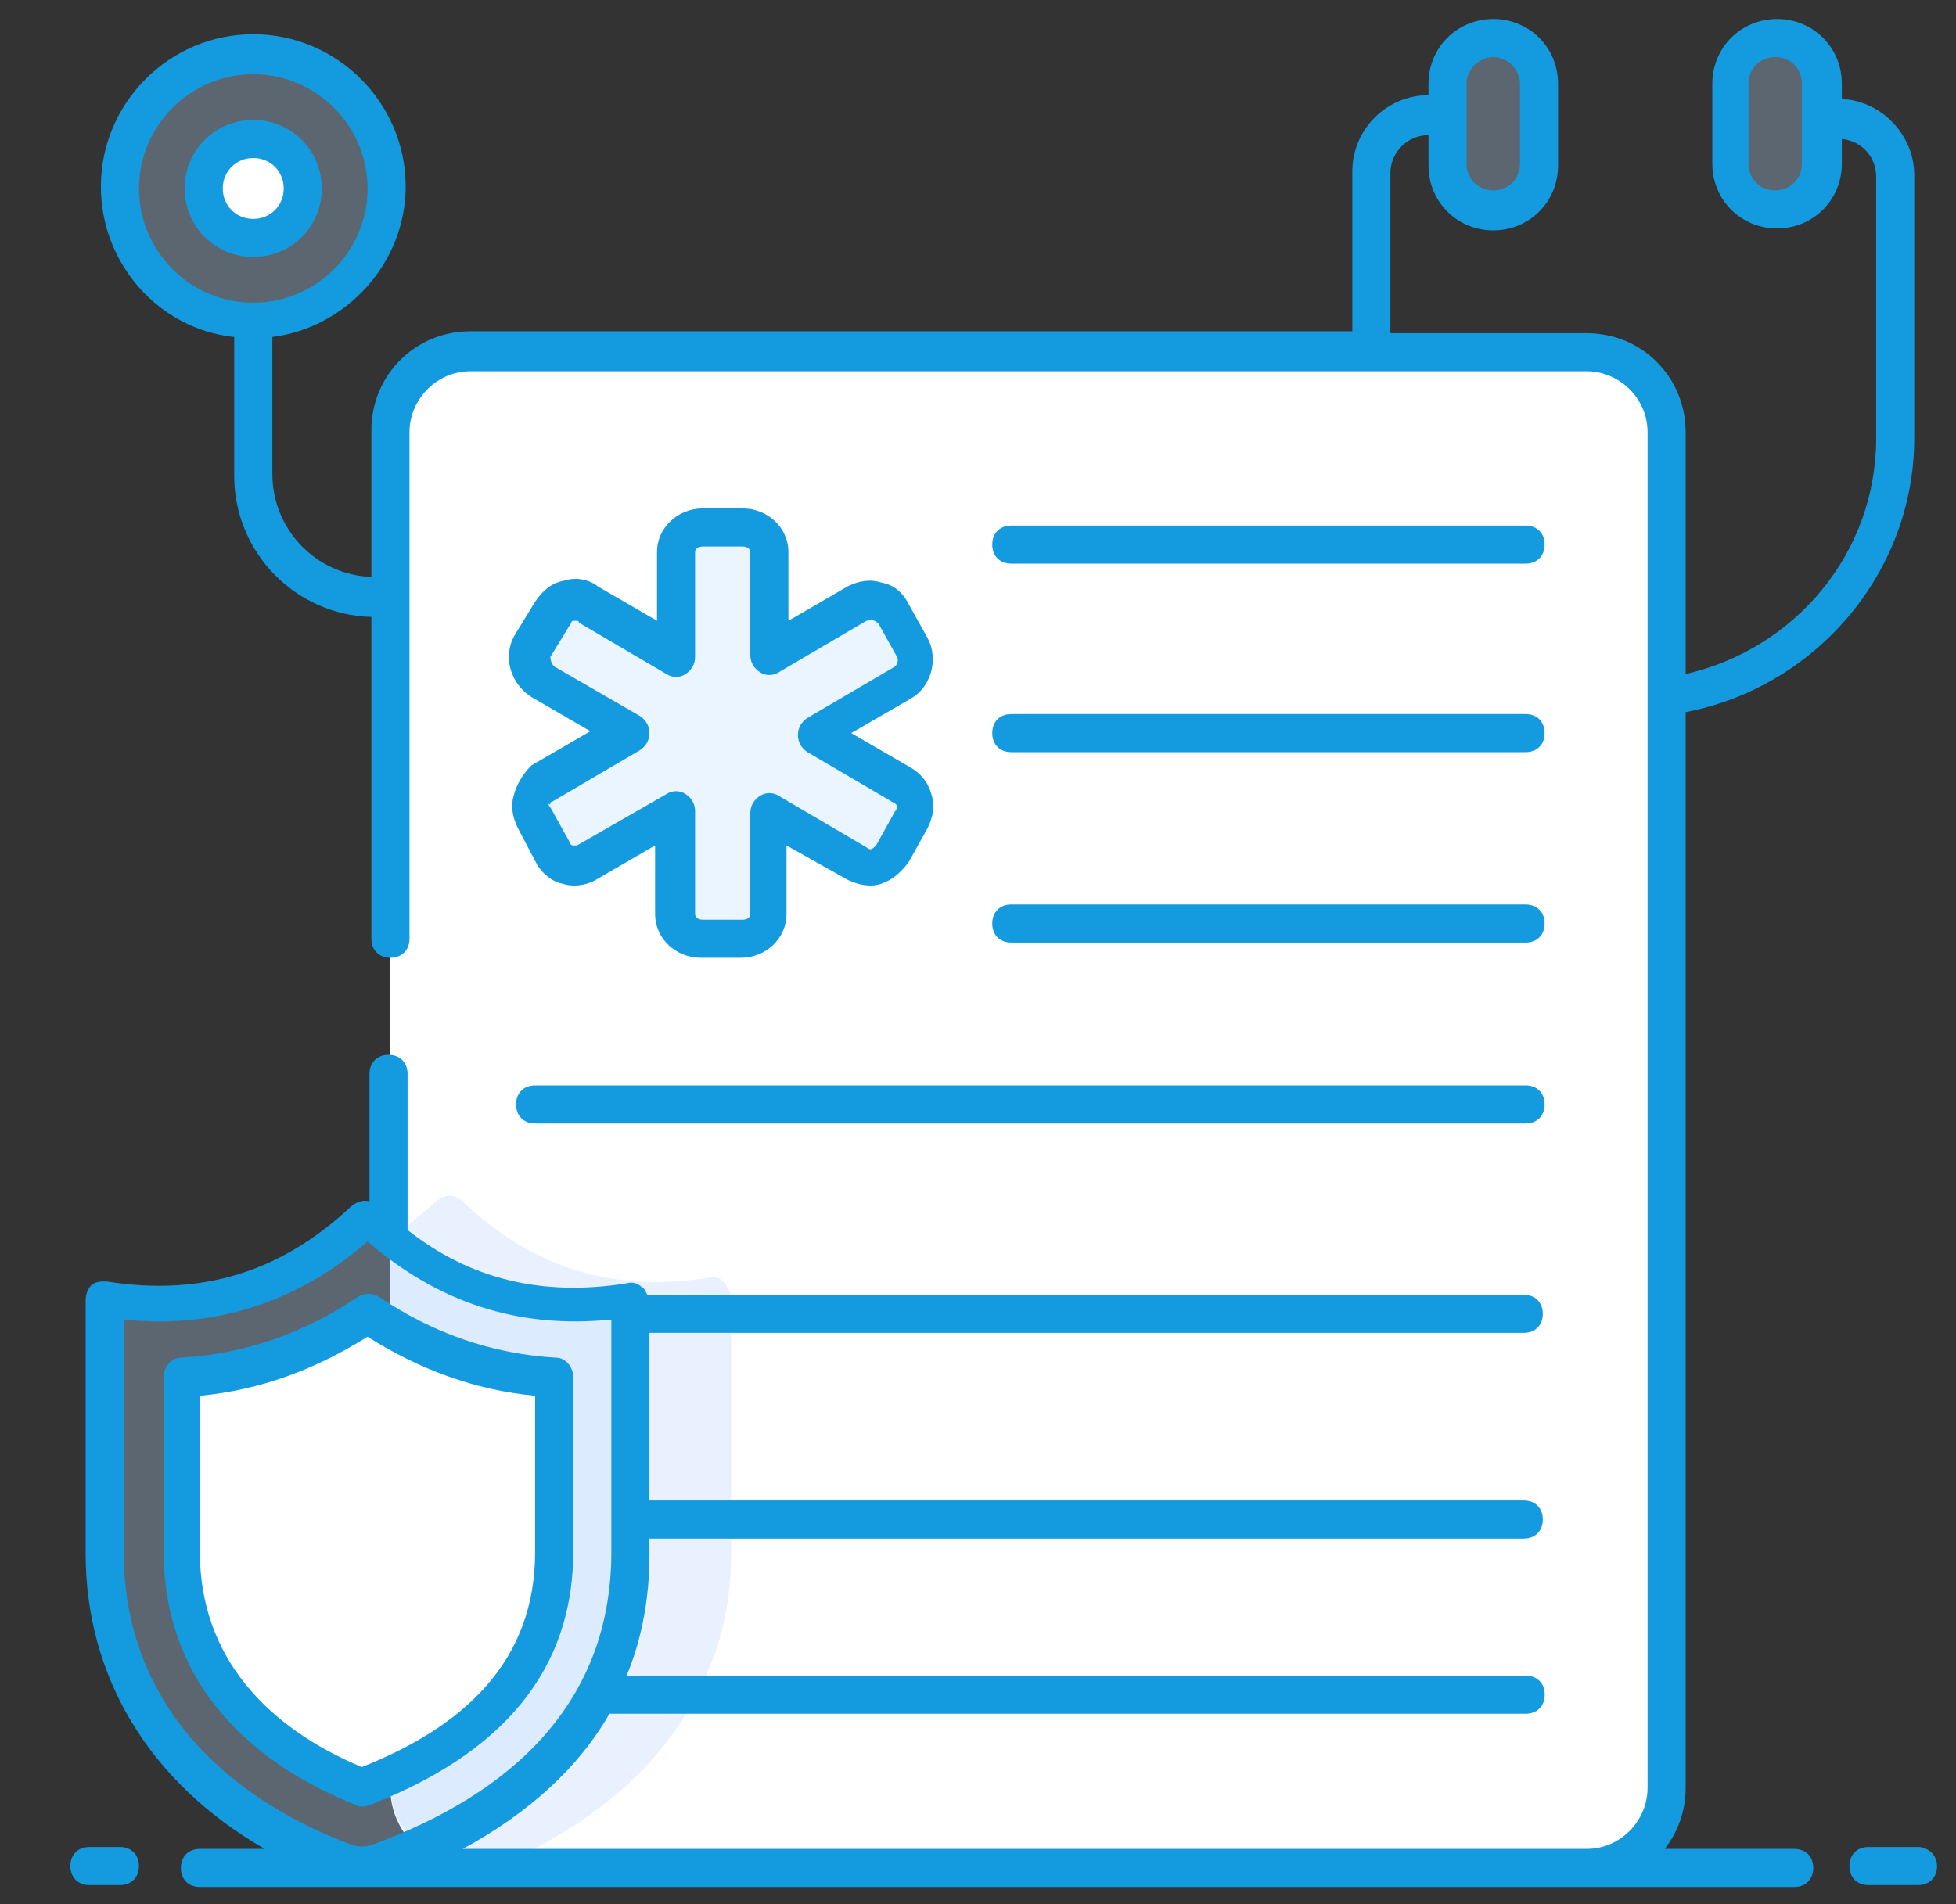 <svg xmlns="http://www.w3.org/2000/svg" width="38" height="37" viewBox="0 0 38 37" fill="none">
    <rect x="0" y="0" width="38" height="37" fill="#333333" stroke="none"/>
    <path d="M4.918 6.252C6.349 6.252 7.509 5.093 7.509 3.662C7.509 2.232 6.349 1.072 4.918 1.072C3.488 1.072 2.328 2.232 2.328 3.662C2.328 5.093 3.488 6.252 4.918 6.252Z" fill="#BADEFF" fill-opacity="0.3"/>
    <path d="M4.919 4.625C5.451 4.625 5.881 4.194 5.881 3.663C5.881 3.132 5.451 2.701 4.919 2.701C4.388 2.701 3.957 3.132 3.957 3.663C3.957 4.194 4.388 4.625 4.919 4.625Z" fill="white"/>
    <path d="M29.009 4.07C28.528 4.07 28.121 3.663 28.121 3.182V1.628C28.121 1.147 28.528 0.74 29.009 0.74C29.49 0.74 29.897 1.147 29.897 1.628V3.182C29.897 3.663 29.527 4.07 29.009 4.07ZM34.486 4.07C34.005 4.07 33.598 3.663 33.598 3.182V1.628C33.598 1.147 34.005 0.74 34.486 0.74C34.967 0.74 35.374 1.147 35.374 1.628V3.182C35.374 3.663 34.967 4.07 34.486 4.07Z" fill="#BADEFF" fill-opacity="0.3"/>
    <path d="M32.338 8.4V34.744C32.338 35.595 31.635 36.298 30.784 36.298H9.136C8.285 36.298 7.582 35.595 7.582 34.744V8.4C7.582 7.549 8.285 6.846 9.136 6.846H30.821C31.672 6.846 32.338 7.549 32.338 8.4Z" fill="white"/>
    <path d="M14.206 25.197V30.118C14.206 31.006 14.058 31.82 13.725 32.523C13.059 34.114 11.727 35.335 9.765 36.223H9.136C8.285 36.223 7.582 35.52 7.582 34.669V24.05C7.878 23.865 8.174 23.606 8.47 23.347C8.618 23.199 8.84 23.199 8.988 23.347C10.357 24.642 11.912 25.123 13.762 24.827C13.873 24.79 13.984 24.827 14.058 24.901C14.132 25.012 14.206 25.123 14.206 25.197Z" fill="#E9F1FE"/>
    <path d="M17.758 15.539C17.795 15.65 17.758 15.798 17.721 15.909L17.351 16.575C17.277 16.686 17.166 16.76 17.055 16.797C16.944 16.834 16.796 16.797 16.685 16.76L14.983 15.761V17.759C14.983 18.018 14.761 18.24 14.465 18.24H13.688C13.429 18.24 13.17 18.018 13.17 17.759V15.761L11.467 16.76C11.356 16.834 11.208 16.871 11.097 16.797C10.986 16.76 10.875 16.686 10.801 16.575L10.431 15.909C10.357 15.798 10.32 15.65 10.394 15.539C10.431 15.391 10.505 15.317 10.616 15.243L12.319 14.244L10.616 13.245C10.394 13.097 10.283 12.801 10.431 12.579L10.838 11.913C10.912 11.802 11.023 11.728 11.134 11.691C11.282 11.654 11.393 11.654 11.505 11.728L13.207 12.727V10.729C13.207 10.47 13.429 10.248 13.725 10.248H14.502C14.761 10.248 15.02 10.47 15.02 10.729V12.727L16.722 11.728C16.833 11.691 16.981 11.654 17.092 11.691C17.203 11.728 17.314 11.802 17.388 11.913L17.795 12.579C17.943 12.838 17.832 13.134 17.61 13.245L15.908 14.244L17.61 15.243C17.684 15.317 17.758 15.391 17.758 15.539ZM12.245 25.196V30.117C12.245 30.894 12.097 31.671 11.8 32.411C11.023 34.261 9.321 35.445 7.323 36.185C7.101 36.259 6.879 36.259 6.694 36.185C4.733 35.445 3.252 34.261 2.475 32.411C2.179 31.708 2.031 30.931 2.031 30.154V25.196C3.993 25.492 5.695 24.974 7.138 23.605C8.581 24.974 10.283 25.529 12.245 25.196Z" fill="#BADEFF" fill-opacity="0.3"/>
    <path d="M7.027 34.742C5.436 34.113 4.363 33.151 3.845 31.856C3.623 31.338 3.512 30.783 3.512 30.154V26.75C4.844 26.676 6.028 26.269 7.138 25.492C8.211 26.232 9.432 26.639 10.765 26.75V30.154C10.765 30.783 10.654 31.338 10.432 31.856C9.951 33.077 8.803 34.039 7.027 34.742Z" fill="white"/>
    <path d="M6.252 3.662C6.252 2.922 5.66 2.33 4.92 2.33C4.18 2.33 3.587 2.922 3.587 3.662C3.587 4.402 4.18 4.994 4.92 4.994C5.66 4.994 6.252 4.402 6.252 3.662ZM4.328 3.662C4.328 3.329 4.587 3.07 4.92 3.07C5.253 3.07 5.512 3.329 5.512 3.662C5.512 3.995 5.253 4.254 4.92 4.254C4.587 4.254 4.328 3.995 4.328 3.662ZM2.329 35.889H1.737C1.515 35.889 1.367 36.037 1.367 36.259C1.367 36.481 1.515 36.629 1.737 36.629H2.329C2.551 36.629 2.699 36.481 2.699 36.259C2.699 36.037 2.551 35.889 2.329 35.889ZM37.262 35.889H36.3C36.078 35.889 35.93 36.037 35.93 36.259C35.93 36.481 36.078 36.629 36.3 36.629H37.262C37.484 36.629 37.632 36.481 37.632 36.259C37.632 36.037 37.447 35.889 37.262 35.889Z" fill="#149ADE"/>
    <path d="M32.748 13.837C35.264 13.356 37.189 11.136 37.189 8.509V3.403C37.189 2.626 36.559 1.96 35.782 1.923V1.627C35.782 0.924 35.227 0.369 34.524 0.369C33.821 0.369 33.266 0.924 33.266 1.627V3.181C33.266 3.884 33.821 4.439 34.524 4.439C35.227 4.439 35.782 3.884 35.782 3.181V2.7C36.153 2.737 36.449 3.033 36.449 3.44V8.509C36.449 10.766 34.857 12.616 32.748 13.097V8.398C32.748 7.325 31.897 6.474 30.824 6.474H27.012V3.366C27.012 2.959 27.345 2.626 27.752 2.626V3.218C27.752 3.921 28.308 4.476 29.011 4.476C29.714 4.476 30.269 3.921 30.269 3.218V1.627C30.269 0.924 29.714 0.369 29.011 0.369C28.308 0.369 27.752 0.924 27.752 1.627V1.849C26.938 1.849 26.272 2.515 26.272 3.329V6.437H9.139C8.066 6.437 7.215 7.288 7.215 8.361V11.21C6.142 11.173 5.291 10.285 5.291 9.212V6.548C6.734 6.363 7.881 5.105 7.881 3.625C7.881 1.997 6.549 0.665 4.92 0.665C3.292 0.665 1.96 1.997 1.96 3.625C1.96 5.142 3.107 6.4 4.55 6.548V9.249C4.55 10.729 5.735 11.95 7.215 11.987V18.24C7.215 18.462 7.363 18.61 7.585 18.61C7.807 18.61 7.955 18.462 7.955 18.24V8.398C7.955 7.769 8.473 7.214 9.139 7.214H30.824C31.453 7.214 32.008 7.732 32.008 8.398V34.742C32.008 35.371 31.49 35.926 30.824 35.926H9.139C9.102 35.926 9.028 35.926 8.991 35.926C10.286 35.223 11.248 34.335 11.84 33.299H29.64C29.862 33.299 30.01 33.151 30.01 32.929C30.01 32.707 29.862 32.559 29.64 32.559H12.173C12.469 31.856 12.617 31.042 12.617 30.228V29.895H29.603C29.825 29.895 29.973 29.747 29.973 29.525C29.973 29.303 29.825 29.155 29.603 29.155H12.617V25.899H29.603C29.825 25.899 29.973 25.751 29.973 25.529C29.973 25.307 29.825 25.159 29.603 25.159H12.581C12.543 25.122 12.543 25.048 12.469 25.011C12.395 24.937 12.284 24.9 12.173 24.937C10.545 25.196 9.139 24.863 7.918 23.901V20.867C7.918 20.645 7.77 20.497 7.548 20.497C7.326 20.497 7.178 20.645 7.178 20.867V23.346C7.067 23.309 6.956 23.346 6.845 23.42C5.476 24.715 3.921 25.196 2.071 24.9C1.96 24.9 1.849 24.9 1.775 24.974C1.701 25.048 1.664 25.159 1.664 25.27V30.191C1.664 32.559 2.885 34.631 5.143 35.926H3.884C3.662 35.926 3.514 36.074 3.514 36.296C3.514 36.518 3.662 36.666 3.884 36.666C6.438 36.666 27.715 36.666 30.824 36.666H34.857C35.079 36.666 35.227 36.518 35.227 36.296C35.227 36.074 35.079 35.926 34.857 35.926H32.341C32.6 35.593 32.748 35.186 32.748 34.742V13.837ZM35.005 3.181C35.005 3.477 34.783 3.699 34.487 3.699C34.191 3.699 33.969 3.477 33.969 3.181V1.627C33.969 1.331 34.191 1.109 34.487 1.109C34.783 1.109 35.005 1.331 35.005 1.627V3.181ZM28.492 1.627C28.492 1.331 28.752 1.109 29.011 1.109C29.27 1.109 29.529 1.331 29.529 1.627V3.181C29.529 3.477 29.307 3.699 29.011 3.699C28.715 3.699 28.492 3.477 28.492 3.181V1.627ZM2.7 3.662C2.7 2.441 3.699 1.442 4.92 1.442C6.142 1.442 7.141 2.441 7.141 3.662C7.141 4.883 6.142 5.882 4.92 5.882C3.699 5.882 2.7 4.883 2.7 3.662ZM2.404 30.154V25.64C4.18 25.825 5.772 25.307 7.141 24.123C8.51 25.307 10.064 25.825 11.877 25.64V30.154C11.877 33.077 9.953 34.853 7.215 35.852C7.104 35.889 6.956 35.889 6.845 35.852C4.18 34.853 2.404 32.929 2.404 30.154Z" fill="#149ADE"/>
    <path d="M19.647 10.952H29.638C29.86 10.952 30.008 10.804 30.008 10.582C30.008 10.36 29.86 10.212 29.638 10.212H19.647C19.425 10.212 19.277 10.36 19.277 10.582C19.277 10.804 19.425 10.952 19.647 10.952ZM19.647 14.615H29.638C29.86 14.615 30.008 14.467 30.008 14.245C30.008 14.023 29.86 13.875 29.638 13.875H19.647C19.425 13.875 19.277 14.023 19.277 14.245C19.277 14.467 19.425 14.615 19.647 14.615ZM19.647 18.315H29.638C29.86 18.315 30.008 18.167 30.008 17.945C30.008 17.723 29.86 17.575 29.638 17.575H19.647C19.425 17.575 19.277 17.723 19.277 17.945C19.277 18.167 19.425 18.315 19.647 18.315ZM10.026 21.46C10.026 21.682 10.174 21.83 10.396 21.83H29.638C29.86 21.83 30.008 21.682 30.008 21.46C30.008 21.238 29.86 21.09 29.638 21.09H10.396C10.174 21.09 10.026 21.238 10.026 21.46ZM9.989 15.429C9.915 15.651 9.952 15.873 10.063 16.095L10.433 16.798C10.544 16.983 10.729 17.131 10.914 17.168C11.136 17.242 11.395 17.205 11.58 17.094L12.727 16.428V17.76C12.727 18.241 13.134 18.611 13.615 18.611H14.392C14.873 18.611 15.28 18.241 15.28 17.76V16.428L16.464 17.094C16.686 17.205 16.945 17.242 17.131 17.168C17.352 17.094 17.5 16.946 17.648 16.761L18.019 16.095C18.13 15.873 18.167 15.651 18.093 15.429C18.056 15.281 17.945 15.059 17.686 14.911L16.538 14.245L17.686 13.579C18.093 13.357 18.241 12.802 18.019 12.395L17.648 11.729C17.538 11.507 17.352 11.359 17.131 11.322C16.908 11.248 16.686 11.285 16.464 11.396L15.317 12.062V10.73C15.317 10.249 14.91 9.879 14.429 9.879H13.652C13.171 9.879 12.764 10.249 12.764 10.73V12.062L11.617 11.396C11.432 11.248 11.173 11.211 10.951 11.285C10.729 11.322 10.544 11.47 10.396 11.692L9.989 12.358C9.767 12.765 9.915 13.283 10.322 13.542L11.469 14.208L10.322 14.874C10.137 15.059 10.026 15.281 9.989 15.429ZM10.692 15.614C10.692 15.614 10.692 15.577 10.729 15.577L12.431 14.578C12.542 14.504 12.616 14.393 12.616 14.245C12.616 14.097 12.542 13.986 12.431 13.912L10.766 12.95C10.729 12.913 10.692 12.839 10.692 12.765L11.099 12.099C11.099 12.062 11.136 12.062 11.173 12.062C11.21 12.062 11.21 12.062 11.21 12.062C11.21 12.062 11.247 12.062 11.247 12.099L12.949 13.098C13.06 13.172 13.208 13.172 13.319 13.098C13.43 13.024 13.504 12.913 13.504 12.765V10.73C13.504 10.656 13.578 10.619 13.652 10.619H14.429C14.503 10.619 14.577 10.656 14.577 10.73V12.728C14.577 12.876 14.651 12.987 14.762 13.061C14.873 13.135 15.021 13.135 15.132 13.061L16.834 12.062C16.871 12.062 16.908 12.025 16.983 12.062C17.02 12.062 17.02 12.099 17.056 12.099L17.427 12.765C17.463 12.839 17.427 12.913 17.39 12.95L15.687 13.949C15.576 14.023 15.502 14.134 15.502 14.282C15.502 14.43 15.576 14.541 15.687 14.615L17.39 15.614C17.427 15.651 17.427 15.651 17.427 15.651V15.688C17.427 15.688 17.427 15.725 17.39 15.762L17.02 16.428C16.983 16.465 16.945 16.502 16.908 16.502C16.908 16.502 16.871 16.502 16.834 16.465L15.132 15.466C15.021 15.392 14.873 15.392 14.762 15.466C14.651 15.54 14.577 15.651 14.577 15.799V17.76C14.577 17.834 14.503 17.871 14.429 17.871H13.652C13.578 17.871 13.504 17.834 13.504 17.76V15.762C13.504 15.614 13.43 15.503 13.319 15.429C13.208 15.355 13.06 15.355 12.949 15.429L11.21 16.428C11.173 16.428 11.136 16.428 11.136 16.428C11.099 16.428 11.062 16.391 11.062 16.354L10.692 15.688C10.655 15.651 10.655 15.614 10.655 15.614C10.692 15.651 10.692 15.614 10.692 15.614ZM7.176 35.076C10.137 33.929 11.136 32.116 11.136 30.155V26.751C11.136 26.566 10.988 26.381 10.803 26.381C9.544 26.307 8.397 25.9 7.361 25.197C7.25 25.123 7.065 25.123 6.954 25.197C5.918 25.9 4.771 26.307 3.513 26.381C3.328 26.381 3.18 26.566 3.18 26.751V30.155C3.18 32.56 4.697 34.188 6.917 35.076C6.991 35.113 7.065 35.113 7.176 35.076ZM3.883 30.155V27.121C5.067 27.01 6.14 26.603 7.139 25.974C8.138 26.603 9.211 27.01 10.396 27.121V30.155C10.396 32.301 8.989 33.559 7.028 34.336C5.178 33.559 3.883 32.19 3.883 30.155Z" fill="#149ADE"/>
</svg>
